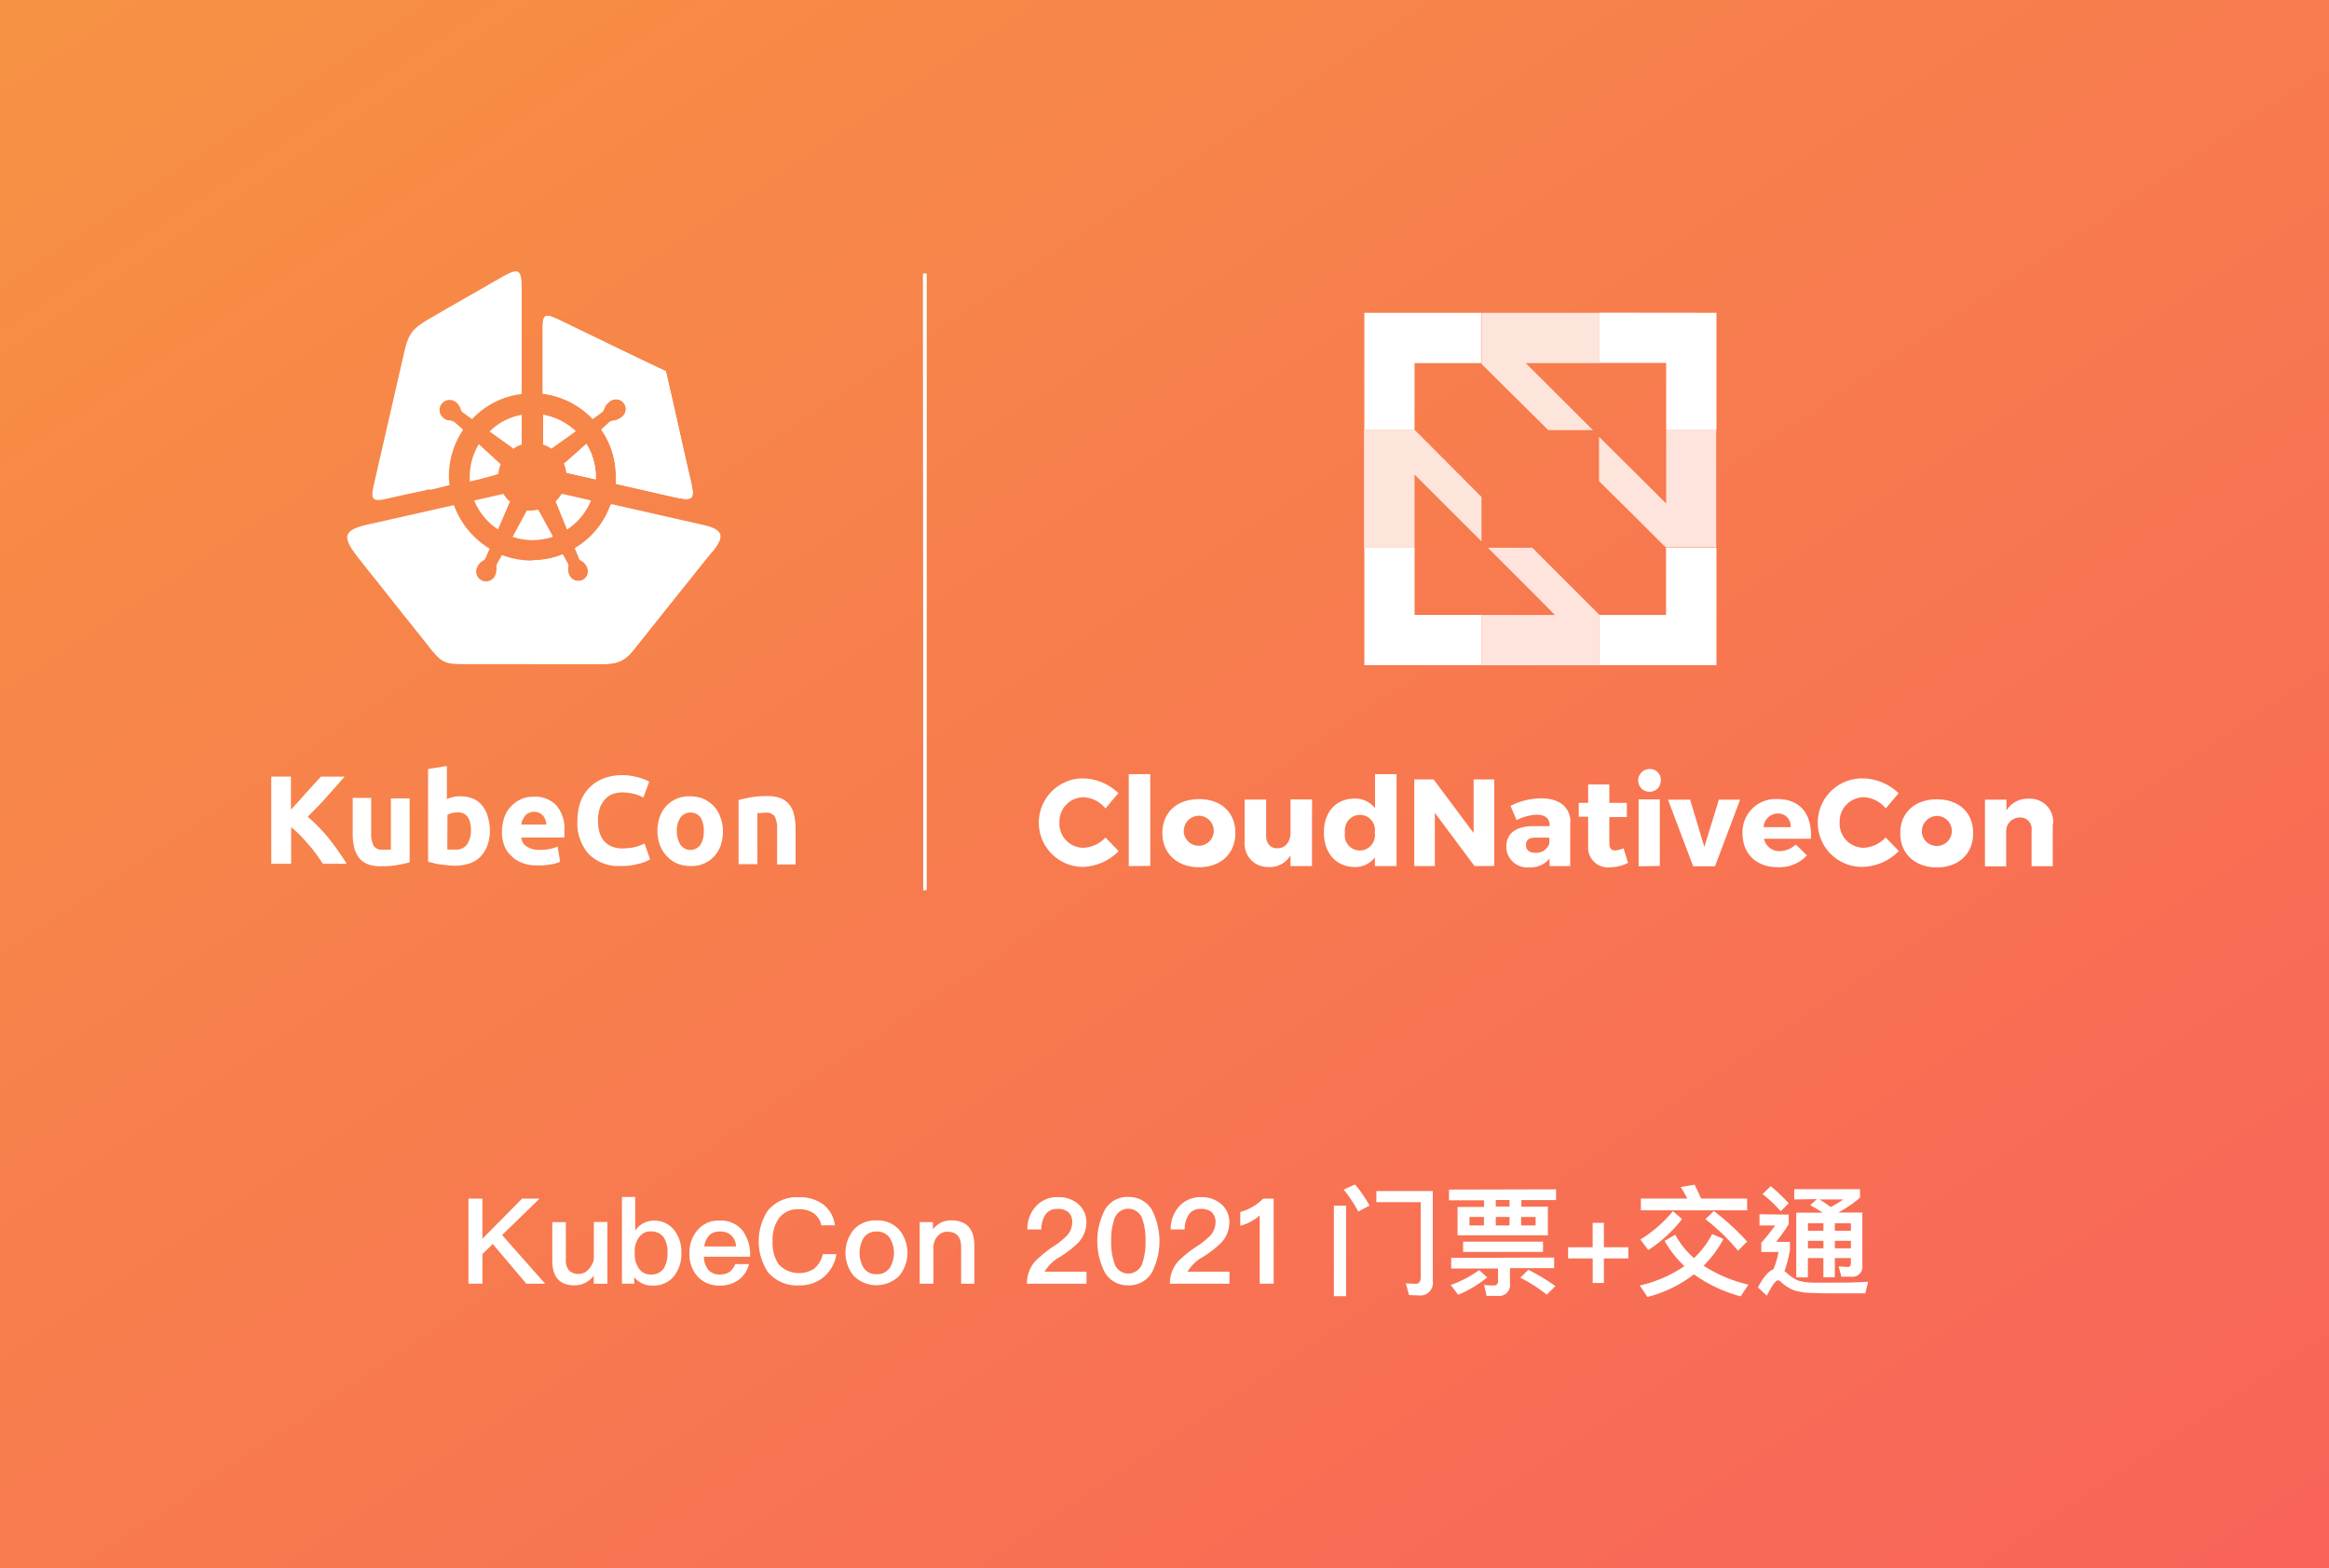 <svg xmlns="http://www.w3.org/2000/svg" xmlns:xlink="http://www.w3.org/1999/xlink" viewBox="0 0 352 237"><rect x="0" y="0" width="352" height="237" fill="#333333" stroke="none"/><defs><style>.cls-1{fill:none;}.cls-2{fill:url(#未命名的渐变);}.cls-3,.cls-4{fill:#fff;}.cls-3{fill-rule:evenodd;}.cls-5{opacity:0.8;}.cls-6{clip-path:url(#clip-path);}.cls-7{isolation:isolate;}</style><linearGradient id="未命名的渐变" x1="-780.78" y1="657.22" x2="-779.78" y2="656.22" gradientTransform="matrix(352, 0, 0, -237, 274833, 155762)" gradientUnits="userSpaceOnUse"><stop offset="0" stop-color="#f79243"/><stop offset="1" stop-color="#f8635a"/></linearGradient><clipPath id="clip-path"><rect class="cls-1" x="139.52" y="41.37" width="0.46" height="93.12"/></clipPath></defs><g id="图层_2" data-name="图层 2"><g id="图层_1-2" data-name="图层 1"><g id="组_4483" data-name="组 4483"><rect id="截屏2020-12-17_16.16.31" data-name="截屏2020-12-17 16.16.31" class="cls-2" width="352" height="237"/><g id="组_4478" data-name="组 4478"><path id="路径_14926" data-name="路径 14926" class="cls-3" d="M72.62,72.39,71,72.76c0-.23,0-.46,0-.69a9.46,9.46,0,0,1,1.37-4.94L75.5,70a.75.75,0,0,0,.18.13,5.28,5.28,0,0,0-.36,1.51c-.09,0-.23,0-.32.1Zm6.23-9.7v4.49a3.66,3.66,0,0,0-1.24.64c-.14-.09-.27-.23-.41-.32L74,65.21a9,9,0,0,1,4.9-2.52M56.56,73,61,53.64c.69-3.07,1.14-3.89,3.94-5.49,3.84-2.25,6.72-3.85,10.84-6.23,2.56-1.46,3.07-1.37,3.07,1.79V59.54a12.34,12.34,0,0,0-7.51,3.8l-1.37-1a.66.66,0,0,1-.32-.46,2.23,2.23,0,0,0-.73-1.1A1.5,1.5,0,1,0,67,63.15a1.59,1.59,0,0,0,.73.37c.19,0,.37,0,.55.09a1.17,1.17,0,0,1,.41.18L70,64.94a12.55,12.55,0,0,0-2.16,7,12.81,12.81,0,0,0,.1,1.37L65.17,74a2.92,2.92,0,0,0-.6,0l-.42.14c-1.83.36-3.66.77-5.53,1.19-2.52.6-2.61.09-2.06-2.29m25.53-5.86V62.7A9.63,9.63,0,0,1,87,65.17l-3.52,2.51s-.09.1-.14.1a4.83,4.83,0,0,0-1.23-.6M90,72.44l-4.4-1a4.34,4.34,0,0,0-.36-1.37.2.2,0,0,1,.14-.09l3.24-2.89a9.47,9.47,0,0,1,1.42,5,.92.92,0,0,0,0,.37M84.25,48.23l6.45,3.11c3.3,1.6,6.59,3.2,9.93,4.76.82,3.57,1.65,7.14,2.42,10.71.5,2.15.74,3.3,1.24,5.4.78,3.34.69,3.61-2.75,2.84l-8.46-1.93a8,8,0,0,0,0-1.1,12.24,12.24,0,0,0-2.2-7.09l1.19-1.1a1.09,1.09,0,0,1,.5-.23,2.32,2.32,0,0,0,1.24-.46A1.5,1.5,0,1,0,92,60.81h0a2,2,0,0,0-.55.64c-.09.18-.13.32-.23.5a.67.67,0,0,1-.27.37l-1.37,1A12.48,12.48,0,0,0,82,59.48V49.83c0-2.24.23-2.52,2.2-1.6M81.31,77.06a4.14,4.14,0,0,1-.87.09,4.51,4.51,0,0,1-.82,0l-.14.27-2,3.71a9.38,9.38,0,0,0,3,.5,10.33,10.33,0,0,0,3.07-.5l-2-3.66a1.76,1.76,0,0,1-.23-.37m3.57-2.42,4.4,1A9.56,9.56,0,0,1,85.71,80L84,75.78a7.11,7.11,0,0,0,.91-1.14m-13.22,1,4.39-1a5.83,5.83,0,0,0,1,1.19l-.14.27L75.27,80a9.46,9.46,0,0,1-3.61-4.39m36,7.73c-2.11,2.61-3.07,3.84-5.17,6.45l-6.68,8.38c-1.7,2.15-2.93,2.2-5.72,2.2H70.84c-3.66,0-3.94,0-6.18-2.84s-4-5-6.18-7.78c-1.74-2.2-2.2-2.74-3.93-4.94-2.7-3.39-3.16-4.62,1.05-5.54l13-2.93A12.83,12.83,0,0,0,74,82.92l-.6,1.38a.85.85,0,0,1-.36.41,2.09,2.09,0,0,0-.92,1,1.5,1.5,0,0,0,.68,2h0a1.5,1.5,0,0,0,2-.67h0a2.64,2.64,0,0,0,.23-.82,2,2,0,0,0,0-.55.9.9,0,0,1,.09-.46l.74-1.33a12.75,12.75,0,0,0,4.53.83A12.29,12.29,0,0,0,85,83.8l.74,1.32a.76.76,0,0,1,.09.55A2,2,0,0,0,86,87a1.5,1.5,0,0,0,2,.7h0a1.5,1.5,0,0,0,.7-2h0a1.8,1.8,0,0,0-.5-.69,2.51,2.51,0,0,0-.46-.32.61.61,0,0,1-.27-.37l-.6-1.46a12.58,12.58,0,0,0,5.4-6.59l14.32,3.25c2.89.78,2.7,1.78,1.06,3.89"/><path id="路径_14927" data-name="路径 14927" class="cls-3" d="M82.1,67.17V62.69A9.63,9.63,0,0,1,87,65.16l-3.53,2.52s-.09.09-.13.09a4.9,4.9,0,0,0-1.24-.6M90,72.43l-4.39-1a4.41,4.41,0,0,0-.37-1.38c.05,0,.09-.09.14-.09l3.25-2.88a9.63,9.63,0,0,1,1.42,5,.87.87,0,0,0,0,.36M84.25,48.22l6.45,3.12c3.3,1.6,6.59,3.2,9.93,4.76.83,3.57,1.65,7.13,2.43,10.7.5,2.15.73,3.3,1.24,5.4.77,3.34.68,3.62-2.75,2.84l-8.47-1.92a8.1,8.1,0,0,0,0-1.1,12.21,12.21,0,0,0-2.2-7.09l1.19-1.1a.89.89,0,0,1,.5-.23,2.46,2.46,0,0,0,1.23-.46A1.49,1.49,0,1,0,92,60.81h0a1.71,1.71,0,0,0-.55.64c-.09.18-.14.32-.23.5a.74.74,0,0,1-.27.36l-1.38,1a12.5,12.5,0,0,0-7.5-3.8V49.83c0-2.24.23-2.52,2.2-1.6m.64,26.4,4.39,1A9.55,9.55,0,0,1,85.71,80L84,75.78a7.25,7.25,0,0,0,.92-1.15m-4.44,6.91V77.15a6.42,6.42,0,0,0,.87-.09,1.14,1.14,0,0,0,.18.32l2,3.66a10.33,10.33,0,0,1-3.07.5m27.18,1.78c-2.1,2.61-3.06,3.85-5.17,6.45l-6.68,8.38c-1.69,2.15-2.93,2.2-5.72,2.2H80.5V84.65a12.13,12.13,0,0,0,4.57-.87l.73,1.33a.75.75,0,0,1,.1.55,2,2,0,0,0,.18,1.28,1.5,1.5,0,0,0,2,.69h0a1.48,1.48,0,0,0,.69-2h0a1.88,1.88,0,0,0-.5-.69,2.91,2.91,0,0,0-.46-.32.54.54,0,0,1-.27-.36L87,82.77a12.49,12.49,0,0,0,5.4-6.59l14.33,3.25c2.79.78,2.6,1.79,1,3.89"/><path id="路径_14928" data-name="路径 14928" class="cls-4" d="M213.8,82.78h-7.6v17.75h17.71v-7.6H213.8Zm38,0V92.94H241.76l-.09-.09v7.68h17.75V82.78h-7.64ZM206.2,65h7.64l-.05,0V54.87h10.07l0,.09V47.27H206.2Zm35.46-17.75v7.6h10.16V65h7.6V47.27Z"/><g id="组_4478-2" data-name="组 4478-2" class="cls-5"><path id="路径_14929" data-name="路径 14929" class="cls-4" d="M240.75,65,230.59,54.87h11.07v-7.6H223.91V55L234,65ZM231.6,82.78h-6.73l8.42,8.42L235,92.94H223.91v7.6h17.75V92.85l-5-5ZM251.82,65V76.1l-1.73-1.74L241.67,66v6.72l5.07,5,5,5h7.64V65ZM223.91,75.09,213.84,65h-7.69V82.78h7.64V71.71l10.12,10.11Z"/></g><path id="路径_14930" data-name="路径 14930" class="cls-4" d="M169,119.89l-1.92,2.29a4.5,4.5,0,0,0-3.3-1.69,3.66,3.66,0,0,0-3.66,3.68v.11a3.65,3.65,0,0,0,3.47,3.84h.19a4.81,4.81,0,0,0,3.3-1.55l2,2.06a8,8,0,0,1-5.39,2.38,6.69,6.69,0,0,1-.36-13.37h.49a7.86,7.86,0,0,1,5.22,2.24Zm1.6,11V117h3.25v13.86Zm16.11-5c0,3.11-2.2,5.17-5.49,5.17s-5.54-2.06-5.54-5.17,2.2-5.12,5.54-5.12,5.49,2,5.49,5.12Zm-7.78,0a2.27,2.27,0,1,0,2.24-2.61,2.31,2.31,0,0,0-2.26,2.38c0,.08,0,.15,0,.23Zm19.36,5h-3.25v-1.64a3.57,3.57,0,0,1-3.3,1.78,3.5,3.5,0,0,1-3.63-3.36,3.85,3.85,0,0,1,0-.48v-6.36h3.25v5.45c0,1.19.64,1.92,1.69,1.92,1.24,0,2-1,2-2.38v-5h3.25Zm12.72,0H207.8v-1.32a3.72,3.72,0,0,1-3,1.46c-2.84,0-4.71-2.1-4.71-5.21s1.83-5.13,4.62-5.13a3.74,3.74,0,0,1,3.11,1.46V117h3.25v13.86Zm-3.25-5a2.27,2.27,0,1,0-4.48-.69,1.94,1.94,0,0,0,0,.68,2.27,2.27,0,1,0,4.48.76A2.36,2.36,0,0,0,207.8,125.89Zm15.1,5-6-8.05v8.05h-3.11V117.79h2.92l6.05,8.1v-8.1h3.11v13.08Zm14.46-6.59v6.59H234.2v-1.14a3.69,3.69,0,0,1-3.07,1.33,3.16,3.16,0,0,1-3.46-2.8c0-.12,0-.24,0-.36,0-1.92,1.37-3,3.89-3.07h2.65v-.13c0-1-.64-1.6-2-1.6a7.6,7.6,0,0,0-3,.82l-.91-2.15a10.34,10.34,0,0,1,4.66-1.14c2.8,0,4.4,1.41,4.4,3.65Zm-3.16,3.2v-.91h-2.06c-1,0-1.46.32-1.46,1.1s.5,1.19,1.42,1.19a2.09,2.09,0,0,0,2.1-1.37Zm11.9,2.89a5.78,5.78,0,0,1-2.7.68,3,3,0,0,1-3.33-2.67,3.11,3.11,0,0,1,0-.53v-4.44h-1.42v-2.1h1.42v-2.79h3.2v2.79h2.65v2.15h-2.65v3.94c0,.78.32,1.14.92,1.1a4.06,4.06,0,0,0,1.23-.32ZM251,117.92a1.67,1.67,0,0,1-1.6,1.74h-.09a1.72,1.72,0,0,1,0-3.44,1.63,1.63,0,0,1,1.7,1.53,1,1,0,0,1,0,.17Zm-3.34,13V120.81h3.2v10.06Zm8.24,0-3.8-10.07h3.34l2.15,7.14,2.2-7.14H263l-3.8,10.07Zm17.8-4.16h-7.09a2.34,2.34,0,0,0,2.38,1.87,3.64,3.64,0,0,0,2.42-1l1.69,1.64a5.67,5.67,0,0,1-4.39,1.79c-3.29,0-5.35-2.06-5.35-5.12a5,5,0,0,1,4.71-5.18,3.37,3.37,0,0,1,.55,0c3.53,0,5.26,2.33,5.08,6ZM270.63,125a1.9,1.9,0,0,0-1.73-2.06h-.24a2.18,2.18,0,0,0-2.11,2.06Zm16.29-5.08L285,122.18a4.52,4.52,0,0,0-3.3-1.7,3.67,3.67,0,0,0-3.66,3.69h0v.11a3.66,3.66,0,0,0,3.47,3.84h.19a4.82,4.82,0,0,0,3.29-1.56l2,2.06a8,8,0,0,1-5.39,2.39,6.68,6.68,0,0,1-6.86-6.5h0a6.68,6.68,0,0,1,6.5-6.87h.49a8,8,0,0,1,5.22,2.24Zm11.3,6c0,3.11-2.2,5.17-5.49,5.17s-5.53-2.06-5.53-5.17,2.2-5.12,5.54-5.12,5.48,2,5.48,5.12Zm-7.74,0a2.27,2.27,0,1,0,2.24-2.61,2.32,2.32,0,0,0-2.25,2.39,1.79,1.79,0,0,0,0,.23Zm19.77-1.37v6.36h-3.2v-5.45a1.72,1.72,0,0,0-1.51-1.91h-.27a2.06,2.06,0,0,0-2.06,2h0v5.38H300V120.85h3.25v1.65a3.7,3.7,0,0,1,3.39-1.79,3.48,3.48,0,0,1,3.67,3.27h0a3.15,3.15,0,0,1,0,.53Z"/><g id="SVGID-2"><path id="路径_14931" data-name="路径 14931" class="cls-4" d="M139.52,41.37H140v93.12h-.46Z"/></g><path id="路径_14932" data-name="路径 14932" class="cls-4" d="M139.52,41.37H140v93.12h-.46Z"/><path id="路径_14933" data-name="路径 14933" class="cls-4" d="M139.52,41.37H140v93.12h-.46Z"/><g id="组_4481" data-name="组 4481"><g class="cls-6"><g id="组_4480" data-name="组 4480"><g id="组_4479" data-name="组 4479"><path id="路径_14934" data-name="路径 14934" class="cls-4" d="M139.52,41.37H140v93.12h-.46Z"/></g></g></g></g><g id="组_4482" data-name="组 4482"><path id="路径_14935" data-name="路径 14935" class="cls-4" d="M100.81,129.41a4.61,4.61,0,0,0,1.56,1.1,5.51,5.51,0,0,0,2,.37,4.59,4.59,0,0,0,3.57-1.47,4.85,4.85,0,0,0,1-1.69,6.79,6.79,0,0,0,.32-2.15,5.46,5.46,0,0,0-.42-2.15,4.9,4.9,0,0,0-1-1.65,5.38,5.38,0,0,0-1.56-1.06,5.33,5.33,0,0,0-2-.36,4.63,4.63,0,0,0-2,.36,4.68,4.68,0,0,0-1.55,1.05,4.93,4.93,0,0,0-1,1.65,6.47,6.47,0,0,0,0,4.3A4.74,4.74,0,0,0,100.81,129.41Zm2.06-5.9a1.92,1.92,0,0,1,3,0,3.82,3.82,0,0,1,.5,2.06,4.05,4.05,0,0,1-.5,2.1,1.8,1.8,0,0,1-.44.43,1.84,1.84,0,0,1-2.58-.43,3.7,3.7,0,0,1-.55-2.1A3.41,3.41,0,0,1,102.87,123.51Z"/><path id="路径_14936" data-name="路径 14936" class="cls-4" d="M77.2,129.27a4.28,4.28,0,0,0,1.65,1.1,5.63,5.63,0,0,0,2.33.41,7.38,7.38,0,0,0,1,0l1-.14a4.49,4.49,0,0,0,.87-.18,4.92,4.92,0,0,0,.6-.23l-.37-2.29a5.82,5.82,0,0,1-1.23.37,7.7,7.7,0,0,1-1.51.13,3.39,3.39,0,0,1-1.92-.5,1.69,1.69,0,0,1-.83-1.37H85.3c0-.14,0-.32,0-.5v-.55a5.37,5.37,0,0,0-1.24-3.84,4.43,4.43,0,0,0-3.38-1.28,4.76,4.76,0,0,0-1.79.32,4.63,4.63,0,0,0-1.51,1,4.39,4.39,0,0,0-1.1,1.65,6.45,6.45,0,0,0-.41,2.34,5.24,5.24,0,0,0,.32,2A3.64,3.64,0,0,0,77.2,129.27ZM79,123.92a2.27,2.27,0,0,1,.37-.64,1.18,1.18,0,0,1,.55-.41,1.57,1.57,0,0,1,.82-.19,2.14,2.14,0,0,1,.83.19,2,2,0,0,1,.55.45,2.89,2.89,0,0,1,.32.6,2,2,0,0,1,.13.69v0H78.8a3.12,3.12,0,0,1,.18-.73Z"/><path id="路径_14937" data-name="路径 14937" class="cls-4" d="M93.85,130.87h0a8.54,8.54,0,0,0,2.61-.32,5.48,5.48,0,0,0,1.79-.68l-.83-2.38a2.14,2.14,0,0,0-.54.23c-.23.09-.46.16-.69.23a4.83,4.83,0,0,1-.92.18,7.3,7.3,0,0,1-1.14.09,4.14,4.14,0,0,1-1.74-.32A3.35,3.35,0,0,1,91.2,127a4.3,4.3,0,0,1-.64-1.37,6.39,6.39,0,0,1-.18-1.69A6,6,0,0,1,90.7,122a4.18,4.18,0,0,1,.82-1.28,2.78,2.78,0,0,1,1.14-.74,4.64,4.64,0,0,1,1.33-.23,7.52,7.52,0,0,1,1.83.23,6,6,0,0,1,1.42.55l.87-2.38a1.62,1.62,0,0,0-.5-.27,8.18,8.18,0,0,0-.87-.32c-.32-.09-.73-.19-1.19-.28a7.64,7.64,0,0,0-1.51-.13,7.51,7.51,0,0,0-2.7.45,5.93,5.93,0,0,0-3.57,3.48,8.36,8.36,0,0,0-.5,2.93A7,7,0,0,0,89,129.09,6.34,6.34,0,0,0,93.85,130.87Z"/><path id="路径_14938" data-name="路径 14938" class="cls-4" d="M44,125c.47.39.93.8,1.37,1.24s.91,1,1.32,1.46a15.47,15.47,0,0,1,1.19,1.51c.37.5.69,1,1,1.42v-.09h3.52a41.08,41.08,0,0,0-2.84-4,24.31,24.31,0,0,0-3.06-3.11c1-1,2-2,2.88-3s1.78-2,2.7-3.06H48.51c-.69.73-1.42,1.55-2.21,2.42s-1.55,1.74-2.33,2.57v-5H41v13.18h3Z"/><path id="路径_14939" data-name="路径 14939" class="cls-4" d="M120,123.1a3.6,3.6,0,0,0-.68-1.47,3.19,3.19,0,0,0-1.33-1,5.56,5.56,0,0,0-2.1-.32,13.48,13.48,0,0,0-2.38.18c-.78.14-1.38.28-1.88.41v9.7h2.84v-7.73c.18,0,.36,0,.6,0a2.72,2.72,0,0,1,.64-.05,1.5,1.5,0,0,1,1.37.55,3.86,3.86,0,0,1,.37,1.92v5.35h2.79V125A8.41,8.41,0,0,0,120,123.1Z"/><path id="路径_14940" data-name="路径 14940" class="cls-4" d="M54.23,129.59a3.16,3.16,0,0,0,1.32,1,5.42,5.42,0,0,0,2.11.32,13.63,13.63,0,0,0,2.38-.18c.78-.14,1.37-.27,1.87-.41v-9.66H59.08v7.74c-.19,0-.37,0-.6,0a3.52,3.52,0,0,1-.64,0,1.41,1.41,0,0,1-1.38-.6,4.13,4.13,0,0,1-.36-2v-5.22H53.31v5.58a8,8,0,0,0,.22,1.88A4,4,0,0,0,54.23,129.59Z"/><path id="路径_14941" data-name="路径 14941" class="cls-4" d="M66.63,130.65l1.1.13a10,10,0,0,0,1.1.05,6.6,6.6,0,0,0,2.2-.37,4.31,4.31,0,0,0,1.64-1.05,4.93,4.93,0,0,0,1-1.65,6.57,6.57,0,0,0,.37-2.15,6.86,6.86,0,0,0-.32-2.2,4.51,4.51,0,0,0-.83-1.65,3.46,3.46,0,0,0-1.37-1.05,4.63,4.63,0,0,0-1.88-.36,4.09,4.09,0,0,0-1.1.09,5.82,5.82,0,0,0-1,.32v-5l-2.84.46v14c.23.09.55.13.87.23S66.27,130.6,66.63,130.65Zm1-7.51a4.37,4.37,0,0,1,.68-.27,5.16,5.16,0,0,1,.87-.1c1.33,0,2,.92,2,2.75a3.68,3.68,0,0,1-.6,2.11,2,2,0,0,1-1.74.77c-.23,0-.46,0-.69,0a2.05,2.05,0,0,1-.55-.05Z"/></g></g><g id="KubeCon_2021_门票_交通" data-name="KubeCon 2021 门票 交通" class="cls-7"><g class="cls-7"><path class="cls-4" d="M81.55,181.14l-5.66,5.51,6.5,7.35H79.55l-5.08-6-1.56,1.53V194H70.8V181.14h2.11v6.07l6-6.07Z"/><path class="cls-4" d="M85.52,184.69v5.67A2.42,2.42,0,0,0,86,192a2,2,0,0,0,1.55.52,2,2,0,0,0,1.3-.57,3.39,3.39,0,0,0,.9-1.59v-5.69h2.05V194H89.74v-1.21a3.63,3.63,0,0,1-2.92,1.46c-2.23,0-3.35-1.26-3.35-3.76v-5.8Z"/><path class="cls-4" d="M96,180.89V186a3.34,3.34,0,0,1,2.77-1.53,3.81,3.81,0,0,1,3.15,1.46,5.37,5.37,0,0,1,1.06,3.4,5.43,5.43,0,0,1-1.08,3.49,3.93,3.93,0,0,1-3.24,1.46A3.36,3.36,0,0,1,95.85,193v1H94V180.89Zm.65,6a3.5,3.5,0,0,0-.72,2.35v.15a3.91,3.91,0,0,0,.57,2.23,2.14,2.14,0,0,0,1.86,1,2.25,2.25,0,0,0,2-1,4.36,4.36,0,0,0,.52-2.32,4,4,0,0,0-.56-2.29,2.32,2.32,0,0,0-2-.91A2,2,0,0,0,96.65,186.91Z"/><path class="cls-4" d="M112.25,186a6.18,6.18,0,0,1,1.12,3.92h-7a3.38,3.38,0,0,0,.7,2,2.2,2.2,0,0,0,1.72.69,2.59,2.59,0,0,0,1.53-.43,3.22,3.22,0,0,0,.82-1.14h2.06a4.24,4.24,0,0,1-1.3,2.18,4.63,4.63,0,0,1-3.1,1.06,4.34,4.34,0,0,1-3.29-1.28,4.94,4.94,0,0,1-1.3-3.63,5,5,0,0,1,1.23-3.48,4,4,0,0,1,3.27-1.42A4.15,4.15,0,0,1,112.25,186Zm-5.06.7a3.05,3.05,0,0,0-.75,1.67h4.79a2.23,2.23,0,0,0-2.43-2.25A2.14,2.14,0,0,0,107.19,186.69Z"/><path class="cls-4" d="M124.49,182.08a4.75,4.75,0,0,1,1.7,3.1h-2.06a3,3,0,0,0-1.2-1.86,3.9,3.9,0,0,0-2.22-.57,3.51,3.51,0,0,0-3,1.38,5.6,5.6,0,0,0-.94,3.46,5.73,5.73,0,0,0,.92,3.49,4.25,4.25,0,0,0,5.37.65,3.94,3.94,0,0,0,1.29-2.19h2.06a5.66,5.66,0,0,1-2,3.52,5.49,5.49,0,0,1-3.56,1.19,5.72,5.72,0,0,1-4.79-2,8.46,8.46,0,0,1,0-9.31,5.62,5.62,0,0,1,4.7-2A5.76,5.76,0,0,1,124.49,182.08Z"/><path class="cls-4" d="M135.89,185.83a5.49,5.49,0,0,1,0,7,4.89,4.89,0,0,1-6.85,0,5.49,5.49,0,0,1,0-7,4.34,4.34,0,0,1,3.4-1.39A4.41,4.41,0,0,1,135.89,185.83Zm-5.39,1.29a4.49,4.49,0,0,0,0,4.45,2.27,2.27,0,0,0,2,1,2.3,2.3,0,0,0,2-1,4.36,4.36,0,0,0,0-4.45,2.28,2.28,0,0,0-2-1A2.25,2.25,0,0,0,130.5,187.12Z"/><path class="cls-4" d="M147.26,188.26V194h-2v-5.56c0-1.53-.7-2.29-2.11-2.29a1.88,1.88,0,0,0-1.33.54,2.57,2.57,0,0,0-.75,1.71V194H139v-9.31H141v1.08a3.78,3.78,0,0,1,1.22-1,3.4,3.4,0,0,1,1.53-.34C146.09,184.44,147.26,185.7,147.26,188.26Z"/><path class="cls-4" d="M163,182a3.56,3.56,0,0,1,1.19,2.79,4.46,4.46,0,0,1-1.26,3.05,16.57,16.57,0,0,1-2.66,2.07,6.4,6.4,0,0,0-2.4,2.27h6.34V194h-9a5,5,0,0,1,1.28-3.42,17.85,17.85,0,0,1,2.95-2.36,12,12,0,0,0,1.77-1.44,3,3,0,0,0,.84-2,2.06,2.06,0,0,0-.55-1.57,2.45,2.45,0,0,0-1.68-.51,2.07,2.07,0,0,0-1.78.81,4,4,0,0,0-.65,2.29h-2.11a5,5,0,0,1,1.26-3.47,4.31,4.31,0,0,1,3.35-1.41A4.45,4.45,0,0,1,163,182Z"/><path class="cls-4" d="M174.05,182.76a10.32,10.32,0,0,1,0,9.62,4,4,0,0,1-3.51,1.87,4,4,0,0,1-3.51-1.87,10.32,10.32,0,0,1,0-9.62,3.93,3.93,0,0,1,3.51-1.87A4,4,0,0,1,174.05,182.76Zm-5.67,1.62a9.39,9.39,0,0,0-.44,3.19,9.52,9.52,0,0,0,.44,3.19,2.22,2.22,0,0,0,2.16,1.71,2.27,2.27,0,0,0,2.16-1.71,9.55,9.55,0,0,0,.43-3.19,9.43,9.43,0,0,0-.43-3.19,2.25,2.25,0,0,0-2.16-1.71A2.2,2.2,0,0,0,168.38,184.38Z"/><path class="cls-4" d="M184.61,182a3.56,3.56,0,0,1,1.19,2.79,4.46,4.46,0,0,1-1.26,3.05,16.57,16.57,0,0,1-2.66,2.07,6.4,6.4,0,0,0-2.4,2.27h6.34V194h-9a5,5,0,0,1,1.28-3.42,17.85,17.85,0,0,1,3-2.36,12,12,0,0,0,1.77-1.44,3,3,0,0,0,.84-2,2.06,2.06,0,0,0-.55-1.57,2.45,2.45,0,0,0-1.68-.51,2.07,2.07,0,0,0-1.78.81,4,4,0,0,0-.65,2.29h-2.11a5,5,0,0,1,1.26-3.47,4.31,4.31,0,0,1,3.35-1.41A4.45,4.45,0,0,1,184.61,182Z"/><path class="cls-4" d="M192.5,181.14V194h-2.11V183.68a7.27,7.27,0,0,1-2.94,1.57v-2.09a7.49,7.49,0,0,0,1.84-.76,7.71,7.71,0,0,0,1.62-1.26Z"/><path class="cls-4" d="M203.44,182.21v13.68H201.6V182.21Zm3.53,0-1.69.89a19.92,19.92,0,0,0-2.2-3.32l1.71-.77A18,18,0,0,1,207,182.22Zm6,13.51-.5-1.77,1.56.06c.45,0,.69-.33.69-1V181.68h-6.7V180h8.53v13.63a1.9,1.9,0,0,1-2.14,2.14Z"/><path class="cls-4" d="M235.18,179.74v1.62h-5.24v1h4v4.33H220.29V182.4h4v-1H219v-1.62Zm-10.41,13.31a17.71,17.71,0,0,1-4.38,2.62l-1.13-1.47a17.63,17.63,0,0,0,4.3-2.25Zm10.12-3v1.6h-6.68V194a1.64,1.64,0,0,1-1.87,1.84h-1.66l-.38-1.66a12.36,12.36,0,0,0,1.44.09.6.6,0,0,0,.67-.68v-1.89h-7.08v-1.6Zm-1.68-2.4v1.55H221.13v-1.55Zm-8.93-3.74h-2.19v1.29h2.19Zm3.87-2.56h-2.08v1h2.08Zm0,2.56h-2.08v1.29h2.08Zm6.94,10.44-1.32,1.31a22.78,22.78,0,0,0-4-2.57l1.23-1.19A32.55,32.55,0,0,1,235.09,194.36Zm-3-10.44h-2.19v1.29h2.19Z"/><path class="cls-4" d="M242.41,184.8v3.69h3.69v1.69h-3.69v3.71h-1.69v-3.71H237v-1.69h3.71V184.8Z"/><path class="cls-4" d="M260.48,187.23a16.49,16.49,0,0,1-3,4.05,21.2,21.2,0,0,0,6.77,2.86l-1.17,1.77a21.4,21.4,0,0,1-7.06-3.33A19.16,19.16,0,0,1,249,196l-1.17-1.73a19.41,19.41,0,0,0,6.75-2.93,15.79,15.79,0,0,1-3-3.82l1.62-.92a12.48,12.48,0,0,0,2.83,3.53,13.92,13.92,0,0,0,2.75-3.63Zm-6.26-3a20.47,20.47,0,0,1-5.1,4.68l-1.2-1.58a20.18,20.18,0,0,0,4.93-4.29Zm.79-3.1a13.78,13.78,0,0,0-1-1.73l2.1-.36c.33.63.65,1.34,1,2.09h6.95v1.78H248v-1.78Zm9.06,6.48-1.39,1.41a30.63,30.63,0,0,0-4.93-4.77l1.28-1.23A37.7,37.7,0,0,1,264.07,187.64Z"/><path class="cls-4" d="M270.34,183.56V185a24.51,24.51,0,0,1-1.9,2.68h2.09v1.22a19.14,19.14,0,0,1-.83,3.21,3.81,3.81,0,0,1,.41.32,6.15,6.15,0,0,0,1.62,1.08,8,8,0,0,0,2.22.33c1,0,2.08,0,3.34,0s3,0,5.06-.14l-.43,1.76h-4.39c-1.23,0-2.45,0-3.66-.07a8.85,8.85,0,0,1-2.75-.4,5.88,5.88,0,0,1-2-1.31.55.55,0,0,0-.41-.18c-.34,0-.9.77-1.67,2.32l-1.35-1.26c.82-1.55,1.6-2.46,2.35-2.75a13.17,13.17,0,0,0,.76-2.6H266.2v-1.4a28.7,28.7,0,0,0,2.09-2.61h-2.36v-1.69Zm0-1.71-1.21,1.2a18.59,18.59,0,0,0-2.75-2.59l1.24-1.19A22.69,22.69,0,0,1,270.33,181.85Zm.84-.58v-1.55h9.94V181a19.34,19.34,0,0,1-3.29,2.25l0,0h3.64v8a1.49,1.49,0,0,1-1.67,1.69H278.3l-.41-1.55,1.42.08c.27,0,.42-.2.42-.58v-.76h-2.42v2.9h-1.73v-2.9h-2.34v2.92h-1.76v-9.78h4c-.56-.38-1.19-.75-1.88-1.13l1-.92Zm4.41,3.6h-2.34V186h2.34Zm-2.34,3.78h2.34v-1.13h-2.34Zm5.35-7.38H275c.61.38,1.17.76,1.69,1.15A19.37,19.37,0,0,0,278.59,181.27Zm1.14,3.6h-2.42V186h2.42Zm-2.42,3.78h2.42v-1.13h-2.42Z"/></g></g></g></g></g></svg>